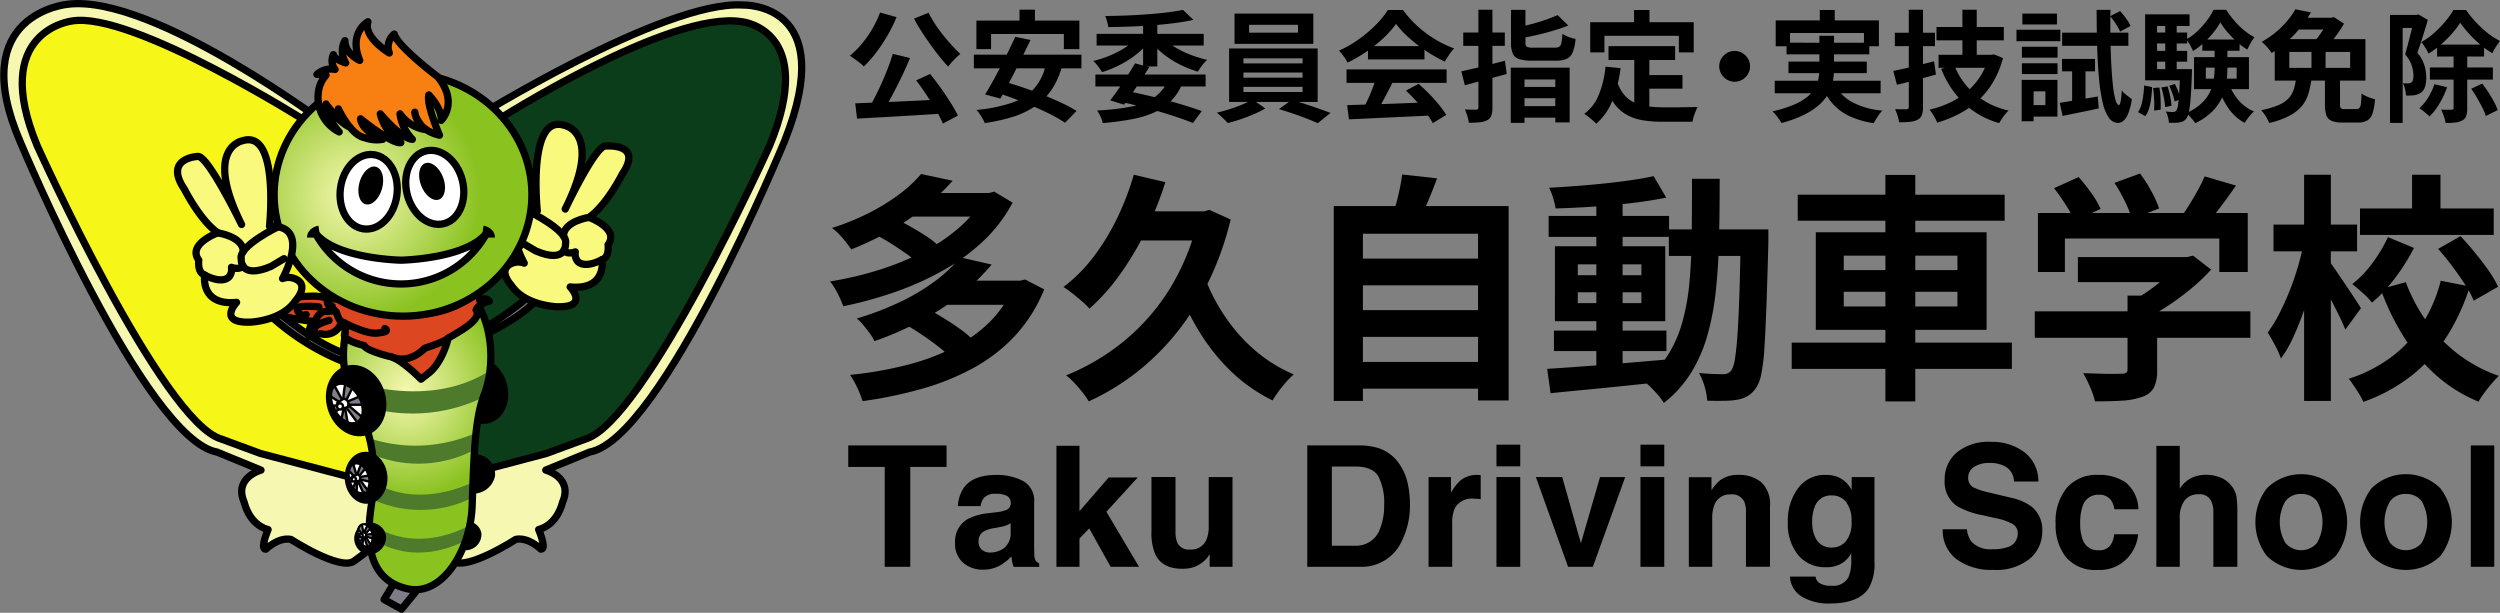 <svg xmlns="http://www.w3.org/2000/svg" xmlns:xlink="http://www.w3.org/1999/xlink" width="358.536" height="87.88" viewBox="0 0 358.536 87.88">
  <rect x="0" y="0" width="358.536" height="87.88" fill="#808080" stroke="none"/>
  <defs>
    <radialGradient id="radial-gradient" cx="0.461" cy="0.43" r="0.307" gradientTransform="translate(-0.563) scale(2.126 1)" gradientUnits="objectBoundingBox">
      <stop offset="0" stop-color="#f6f8af"/>
      <stop offset="0.349" stop-color="#d2e680"/>
      <stop offset="1" stop-color="#8ac220"/>
    </radialGradient>
    <radialGradient id="radial-gradient-2" cx="0.503" cy="0.503" r="0.517" gradientTransform="translate(-0.163) scale(0.943 1)" xlink:href="#radial-gradient"/>
  </defs>
  <g id="Group_5" data-name="Group 5" transform="translate(-68.445 -268.129)">
    <g id="レイヤー_1" data-name="レイヤー 1" transform="translate(187.483 269.46)">
      <g id="Group_4" data-name="Group 4" transform="translate(0)">
        <g id="Group_1" data-name="Group 1" transform="translate(2.615 62.042)">
          <path id="Path_1" data-name="Path 1" d="M21.669,181.05v3.082H16.463v14.324H12.8V184.132H7.57V181.05Z" transform="translate(-7.57 -180.542)"/>
          <path id="Path_2" data-name="Path 2" d="M53.271,194.99q1.337-1.7,4.581-1.7a8.134,8.134,0,0,1,3.755.84,3.217,3.217,0,0,1,1.641,3.165v5.9c0,.408.007.905.024,1.489a1.879,1.879,0,0,0,.2.9,1.209,1.209,0,0,0,.5.39v.5H60.309a3.81,3.81,0,0,1-.214-.732,7.244,7.244,0,0,1-.093-.781,6.879,6.879,0,0,1-1.607,1.289,4.829,4.829,0,0,1-2.456.625,4.221,4.221,0,0,1-2.888-1,3.554,3.554,0,0,1-1.14-2.83,3.675,3.675,0,0,1,1.831-3.438,8.132,8.132,0,0,1,2.95-.826l1.147-.142a5.3,5.3,0,0,0,1.334-.294,1.011,1.011,0,0,0,.719-.957,1.132,1.132,0,0,0-.549-1.092,3.444,3.444,0,0,0-1.613-.3,2.1,2.1,0,0,0-1.689.591,2.466,2.466,0,0,0-.473,1.182H52.318A4.962,4.962,0,0,1,53.261,195Zm2.5,9.045a1.763,1.763,0,0,0,1.157.39,3.419,3.419,0,0,0,2-.639,2.714,2.714,0,0,0,.95-2.325V200.21a3.743,3.743,0,0,1-.643.325,5.579,5.579,0,0,1-.891.231l-.757.142a4.889,4.889,0,0,0-1.524.46,1.549,1.549,0,0,0-.781,1.43,1.484,1.484,0,0,0,.484,1.24Z" transform="translate(-36.591 -188.553)"/>
          <path id="Path_3" data-name="Path 3" d="M105.823,198.56H101.76l-3.082-5.5-1.392,1.451v4.049H93.98V181.21h3.306v9.376l4.191-4.84h4.17l-4.5,4.923,4.678,7.887Z" transform="translate(-64.127 -180.647)"/>
          <path id="Path_4" data-name="Path 4" d="M141.78,205.226c-.031.038-.111.159-.235.356a2.4,2.4,0,0,1-.449.518,4.654,4.654,0,0,1-1.53.967,5.229,5.229,0,0,1-1.731.259q-2.855,0-3.849-2.056a7.863,7.863,0,0,1-.556-3.341v-7.76h3.448v7.76a4.089,4.089,0,0,0,.259,1.655,1.8,1.8,0,0,0,1.807.981,2.361,2.361,0,0,0,2.363-1.392,5.03,5.03,0,0,0,.332-2v-7h3.413v12.873H141.78v-1.817Z" transform="translate(-89.947 -189.129)"/>
          <path id="Path_5" data-name="Path 5" d="M205.607,198.456h-7.5V181.05h7.5a9.236,9.236,0,0,1,2.691.377,5.746,5.746,0,0,1,2.964,2.208,7.8,7.8,0,0,1,1.24,2.809,13.444,13.444,0,0,1,.332,2.881,11.563,11.563,0,0,1-1.392,5.88,6.284,6.284,0,0,1-5.832,3.248Zm2.7-12.966q-.84-1.415-3.317-1.416h-3.355v11.36h3.355a3.621,3.621,0,0,0,3.59-2.539,8.959,8.959,0,0,0,.556-3.317,8.279,8.279,0,0,0-.826-4.087Z" transform="translate(-132.281 -180.542)"/>
          <path id="Path_6" data-name="Path 6" d="M254.969,196.7a2.8,2.8,0,0,0-2.729,1.323,5.161,5.161,0,0,0-.39,2.291v6.153H248.46V193.6h3.213v2.242a7.062,7.062,0,0,1,1.358-1.759,3.688,3.688,0,0,1,2.456-.791,1.074,1.074,0,0,1,.159.007c.041,0,.138.01.29.017v3.448c-.214-.024-.4-.038-.567-.048s-.3-.01-.4-.01Z" transform="translate(-165.236 -188.553)"/>
          <path id="Path_7" data-name="Path 7" d="M280.053,180.74v3.106H276.64V180.74Zm0,4.643v12.873H276.64V185.383Z" transform="translate(-183.68 -180.339)"/>
          <path id="Path_8" data-name="Path 8" d="M293,194.18h3.78l2.681,9.494,2.74-9.494h3.614l-4.64,12.873h-3.555L293,194.18Z" transform="translate(-194.388 -189.136)"/>
          <path id="Path_9" data-name="Path 9" d="M339.833,180.74v3.106H336.42V180.74Zm0,4.643v12.873H336.42V185.383Z" transform="translate(-222.807 -180.339)"/>
          <path id="Path_10" data-name="Path 10" d="M362.536,196.075a2.344,2.344,0,0,0-2.349,1.451,4.969,4.969,0,0,0-.332,1.959v6.968H356.5V193.605h3.248v1.876a5.818,5.818,0,0,1,1.226-1.43,4.276,4.276,0,0,1,2.633-.781,4.98,4.98,0,0,1,3.265,1.043,4.249,4.249,0,0,1,1.268,3.465v8.668h-3.448v-7.829a3.54,3.54,0,0,0-.273-1.558,1.914,1.914,0,0,0-1.89-.992Z" transform="translate(-235.95 -188.54)"/>
          <path id="Path_11" data-name="Path 11" d="M402.029,208.723a2.842,2.842,0,0,0,1.831.46,2.455,2.455,0,0,0,2.432-1.216,6.182,6.182,0,0,0,.4-2.622v-.826a4.124,4.124,0,0,1-1.04,1.24,4.185,4.185,0,0,1-2.608.767,4.939,4.939,0,0,1-3.963-1.741,7.037,7.037,0,0,1-1.482-4.716,7.8,7.8,0,0,1,1.43-4.823,4.725,4.725,0,0,1,4.049-1.955,4.5,4.5,0,0,1,1.689.294,4.045,4.045,0,0,1,1.983,1.866v-1.855h3.272V205.8a6.832,6.832,0,0,1-.84,3.755q-1.441,2.171-5.528,2.173a7.536,7.536,0,0,1-4.028-.967,3.572,3.572,0,0,1-1.724-2.892h3.662a1.515,1.515,0,0,0,.459.85Zm-.567-6.647a2.465,2.465,0,0,0,2.456,1.631,2.606,2.606,0,0,0,2-.891,4.131,4.131,0,0,0,.815-2.84,4.359,4.359,0,0,0-.774-2.788,2.523,2.523,0,0,0-2.073-.957,2.445,2.445,0,0,0-2.446,1.665,5.932,5.932,0,0,0-.356,2.183,4.984,4.984,0,0,0,.377,2Z" transform="translate(-262.85 -188.553)"/>
          <path id="Path_12" data-name="Path 12" d="M469.025,194.978a6.383,6.383,0,0,0,2.09-.283,2.021,2.021,0,0,0,1.524-2.018,1.489,1.489,0,0,0-.757-1.334,8.192,8.192,0,0,0-2.373-.815l-1.841-.415a11.625,11.625,0,0,1-3.755-1.334,4.238,4.238,0,0,1-1.758-3.766,5.038,5.038,0,0,1,1.7-3.887,7.181,7.181,0,0,1,5-1.548,7.607,7.607,0,0,1,4.7,1.458,5.212,5.212,0,0,1,2.038,4.232h-3.5a2.5,2.5,0,0,0-1.368-2.232,4.609,4.609,0,0,0-2.114-.435,3.947,3.947,0,0,0-2.242.567,1.8,1.8,0,0,0-.84,1.582,1.5,1.5,0,0,0,.826,1.392,10.064,10.064,0,0,0,2.266.719l3,.719a7.719,7.719,0,0,1,2.975,1.264,4.254,4.254,0,0,1,1.558,3.555,5.078,5.078,0,0,1-1.824,3.963,7.627,7.627,0,0,1-5.155,1.575,8.438,8.438,0,0,1-5.348-1.555,5.16,5.16,0,0,1-1.949-4.27h3.472a3.593,3.593,0,0,0,.65,1.783,3.741,3.741,0,0,0,3.033,1.074Z" transform="translate(-304.916 -179.58)"/>
          <path id="Path_13" data-name="Path 13" d="M520.637,198.207H517.19a2.991,2.991,0,0,0-.484-1.3,2.031,2.031,0,0,0-1.759-.781,2.314,2.314,0,0,0-2.325,1.689,7.029,7.029,0,0,0-.332,2.384,6.312,6.312,0,0,0,.332,2.28,2.245,2.245,0,0,0,2.266,1.607,1.994,1.994,0,0,0,1.676-.639,3.184,3.184,0,0,0,.6-1.655H520.6a5.659,5.659,0,0,1-1.109,2.906,5.4,5.4,0,0,1-4.688,2.208,5.494,5.494,0,0,1-4.571-1.841,7.442,7.442,0,0,1-1.465-4.782,7.575,7.575,0,0,1,1.617-5.162,5.625,5.625,0,0,1,4.464-1.841,6.738,6.738,0,0,1,3.963,1.085,5.064,5.064,0,0,1,1.824,3.838Z" transform="translate(-335.612 -188.547)"/>
          <path id="Path_14" data-name="Path 14" d="M562.192,191.024v7.559h-3.438v-7.829a3.417,3.417,0,0,0-.356-1.676,1.783,1.783,0,0,0-1.748-.9,2.445,2.445,0,0,0-2.025.891,4.091,4.091,0,0,0-.691,2.546v6.968H550.58V181.24h3.355v6.153a4.12,4.12,0,0,1,1.7-1.565,4.814,4.814,0,0,1,2.025-.442,5.479,5.479,0,0,1,2.166.415,3.8,3.8,0,0,1,1.6,1.264,3.347,3.347,0,0,1,.649,1.482,18.17,18.17,0,0,1,.117,2.488Z" transform="translate(-362.978 -180.666)"/>
          <path id="Path_15" data-name="Path 15" d="M603.215,195.022a7.994,7.994,0,0,1,0,9.677,7.083,7.083,0,0,1-9.895,0,7.994,7.994,0,0,1,0-9.677,7.015,7.015,0,0,1,9.895,0Zm-4.958.8a2.694,2.694,0,0,0-2.273,1.043,5.982,5.982,0,0,0,0,5.97,2.978,2.978,0,0,0,4.54,0,6.027,6.027,0,0,0,0-5.97A2.668,2.668,0,0,0,598.258,195.827Z" transform="translate(-389.885 -188.35)"/>
          <path id="Path_16" data-name="Path 16" d="M646.675,195.022a7.994,7.994,0,0,1,0,9.677,7.083,7.083,0,0,1-9.895,0,7.994,7.994,0,0,1,0-9.677,7.015,7.015,0,0,1,9.895,0Zm-4.958.8a2.694,2.694,0,0,0-2.273,1.043,5.982,5.982,0,0,0,0,5.97,2.978,2.978,0,0,0,4.54,0,6.027,6.027,0,0,0,0-5.97A2.668,2.668,0,0,0,641.718,195.827Z" transform="translate(-418.33 -188.35)"/>
          <path id="Path_17" data-name="Path 17" d="M681.1,181.05h3.365v17.406H681.1Z" transform="translate(-448.405 -180.542)"/>
        </g>
        <g id="公安委員会指定_実技試験免除" data-name="公安委員会指定 実技試験免除" transform="translate(2.84)" style="isolation: isolate">
          <g id="Group_2" data-name="Group 2" style="isolation: isolate">
            <path id="Path_18" data-name="Path 18" d="M12.552,1.35l2.367.656A20.476,20.476,0,0,1,13.6,4.684,24.658,24.658,0,0,1,11.965,7.13,16,16,0,0,1,10.22,9.089a3.9,3.9,0,0,0-.577-.525c-.249-.19-.5-.38-.76-.57s-.48-.342-.663-.459A11.643,11.643,0,0,0,9.937,5.841a15.762,15.762,0,0,0,1.5-2.142A15.669,15.669,0,0,0,12.556,1.35ZM8.994,14.375c.8-.035,1.717-.073,2.729-.111s2.083-.086,3.213-.138,2.277-.107,3.448-.162,2.322-.114,3.462-.173l-.069,2.038q-2.213.14-4.474.276t-4.329.252c-1.375.076-2.619.145-3.721.214l-.259-2.194Zm5.39-7.1,2.47.6c-.276.667-.58,1.354-.905,2.056s-.667,1.392-1.012,2.073-.688,1.327-1.026,1.942-.67,1.171-.995,1.669l-1.935-.6c.311-.529.629-1.116.95-1.755s.636-1.3.94-1.987.587-1.372.846-2.056.48-1.334.663-1.942Zm5.13-5.891a16.466,16.466,0,0,0,.905,1.572,19.036,19.036,0,0,0,1.157,1.6q.632.788,1.268,1.486c.425.466.836.884,1.226,1.251a6.21,6.21,0,0,0-.6.529c-.218.214-.432.432-.639.656a5.021,5.021,0,0,0-.5.629q-.622-.658-1.278-1.475c-.439-.546-.871-1.123-1.3-1.727S18.9,4.68,18.5,4.059s-.757-1.233-1.078-1.831l2.09-.846Zm-1.779,9.691,2-.916c.508.622,1.012,1.289,1.52,2s.974,1.413,1.406,2.1a20.9,20.9,0,0,1,1.064,1.873l-2.159,1.14a15.538,15.538,0,0,0-.985-1.928c-.425-.719-.888-1.454-1.382-2.2s-.985-1.441-1.468-2.073Z" transform="translate(-8.22 -0.884)"/>
            <path id="Path_19" data-name="Path 19" d="M59.71,6.611H75.136V8.563H59.71Zm.363-4.889h14.77V5.816H72.614V3.639H62.18V5.816H60.073ZM70.005,8.01l2.332.294a10.992,10.992,0,0,1-1.527,3.4,9.094,9.094,0,0,1-2.349,2.322,12.04,12.04,0,0,1-3.168,1.5,26.39,26.39,0,0,1-4.025.891,3.536,3.536,0,0,0-.294-.615c-.138-.235-.287-.47-.439-.7a4.645,4.645,0,0,0-.442-.57,22.052,22.052,0,0,0,4.878-.967,7.969,7.969,0,0,0,3.31-2.021,7.178,7.178,0,0,0,1.727-3.524Zm-4.37-3.956,2.194.449c-.335.7-.688,1.43-1.064,2.187s-.75,1.506-1.133,2.256-.75,1.458-1.112,2.132-.7,1.282-1.009,1.821l-2.194-.587c.335-.529.688-1.133,1.064-1.807s.753-1.382,1.14-2.125.76-1.486,1.123-2.228.694-1.441,1-2.1Zm-3.023,7.894,1.5-1.451q1.259.347,2.684.829t2.833,1.047c.94.377,1.824.757,2.66,1.15a19.046,19.046,0,0,1,2.149,1.157l-1.658,1.693a19.567,19.567,0,0,0-2-1.168Q69.587,14.595,68.188,14t-2.833-1.133c-.957-.356-1.873-.663-2.747-.916ZM66.257.15h2.211V3.311H66.257Z" transform="translate(-41.921 -0.098)"/>
            <path id="Path_20" data-name="Path 20" d="M115.628,4.137l1.658.674a11.492,11.492,0,0,1-1.34,1.392,12.928,12.928,0,0,1-1.634,1.226,15.463,15.463,0,0,1-1.838,1,16.063,16.063,0,0,1-1.962.753,8.289,8.289,0,0,0-.57-.846,4.664,4.664,0,0,0-.691-.76A14.212,14.212,0,0,0,111.14,7a15.517,15.517,0,0,0,1.769-.8,11.807,11.807,0,0,0,1.537-.967,7.179,7.179,0,0,0,1.175-1.088Zm-6.063,5.39H125.37v1.71H109.564V9.526Zm.173-5.839h15.357V5.363H109.737V3.688Zm10.3,6.547,2.038.5a8.114,8.114,0,0,1-1.631,2.539,7.877,7.877,0,0,1-2.384,1.658,14.272,14.272,0,0,1-3.241.995,41.659,41.659,0,0,1-4.2.56,4.768,4.768,0,0,0-.339-.967,5.517,5.517,0,0,0-.477-.846,32.79,32.79,0,0,0,4.878-.553,8.882,8.882,0,0,0,3.351-1.34,5.709,5.709,0,0,0,2-2.55ZM122.123.25l1.5,1.434q-1.259.275-2.747.466t-3.1.311c-1.078.079-2.156.142-3.241.18s-2.125.066-3.127.079a5.059,5.059,0,0,0-.166-.812,6.068,6.068,0,0,0-.266-.777c.992-.01,2-.038,3.03-.076s2.045-.1,3.04-.173,1.928-.162,2.8-.269,1.627-.225,2.273-.363Zm-6.875,7.67,2.038.536q-.555.9-1.192,1.883t-1.261,1.89q-.622.907-1.157,1.617l-1.987-.622c.356-.459.75-.995,1.175-1.607s.85-1.237,1.268-1.883.791-1.251,1.112-1.814Zm-2.332,5.459,1.071-1.52q1.985.4,3.99.888t3.783,1.019q1.778.529,3.058.995l-1.261,1.71c-.829-.335-1.81-.684-2.944-1.054s-2.36-.729-3.669-1.078-2.653-.67-4.025-.96Zm3.489-11.626h2.038V8.369h-2.038Zm2.764,2.384a8.108,8.108,0,0,0,1.676,1.375,13.118,13.118,0,0,0,2.246,1.13,17.794,17.794,0,0,0,2.5.777,6.885,6.885,0,0,0-.484.5,6.231,6.231,0,0,0-.477.615c-.145.214-.266.4-.37.577a16.216,16.216,0,0,1-1.942-.719,14.266,14.266,0,0,1-1.841-.985,13.051,13.051,0,0,1-1.634-1.22,11.442,11.442,0,0,1-1.34-1.382l1.658-.674Z" transform="translate(-74.346 -0.164)"/>
            <path id="Path_21" data-name="Path 21" d="M165.673,14.1l1.831,1.3a13.711,13.711,0,0,1-1.613.812c-.615.266-1.251.511-1.9.732s-1.268.4-1.859.546c-.2-.218-.446-.473-.75-.76s-.577-.529-.822-.726c.612-.138,1.237-.311,1.883-.518s1.254-.432,1.831-.674A8.98,8.98,0,0,0,165.673,14.1Zm-3.351-7.307h12.7v7.67h-12.7ZM163.1,1.8h11.3V6.136H163.1Zm1.278,6.409v.726h8.482V8.209Zm0,2.038v.743h8.482v-.743Zm0,2.056v.743h8.482V12.3Zm.812-8.9V4.529H172.2V3.407ZM169.456,15.5l1.831-1.3c.612.149,1.254.335,1.935.56s1.34.449,1.976.674,1.2.428,1.669.612l-1.831,1.468q-.674-.311-1.634-.681t-1.987-.719c-.684-.231-1.34-.439-1.959-.622Z" transform="translate(-107.929 -1.178)"/>
            <path id="Path_22" data-name="Path 22" d="M219.448,2.293a13.458,13.458,0,0,1-1.779,2.014,19.947,19.947,0,0,1-2.418,1.942,20.535,20.535,0,0,1-2.764,1.607,3.187,3.187,0,0,0-.318-.577c-.145-.214-.294-.421-.449-.622a5.145,5.145,0,0,0-.46-.525A15.888,15.888,0,0,0,214.11,4.5a18.661,18.661,0,0,0,2.446-2.073A12.791,12.791,0,0,0,218.273.31h2.177a15.093,15.093,0,0,0,1.537,1.8,16.212,16.212,0,0,0,1.8,1.548A16.376,16.376,0,0,0,225.743,4.9a15.572,15.572,0,0,0,2.045.922,5.952,5.952,0,0,0-.726.9q-.347.518-.622.985a20.587,20.587,0,0,1-2.626-1.486,21.727,21.727,0,0,1-2.477-1.9,13.616,13.616,0,0,1-1.89-2.021Zm-7.1,6.53H226.7v1.935H212.348Zm.086,5.13q1.539-.052,3.569-.111t4.267-.149q2.239-.088,4.412-.173l-.069,1.9q-2.109.119-4.277.214t-4.118.19q-1.954.093-3.524.162l-.259-2.038Zm4.129-3.869,2.367.639q-.4.814-.84,1.651t-.864,1.6c-.283.5-.549.957-.8,1.347l-1.814-.6q.347-.637.726-1.441t.7-1.641c.214-.56.387-1.074.525-1.544Zm-1.14-4.595h8.1v1.9h-8.1v-1.9Zm5.441,6.374,1.814-.967q.777.674,1.537,1.451t1.4,1.562a13.329,13.329,0,0,1,1.036,1.444l-1.935,1.175a10.469,10.469,0,0,0-.978-1.475q-.632-.819-1.382-1.669a19.559,19.559,0,0,0-1.5-1.52Z" transform="translate(-141.113 -0.203)"/>
            <path id="Path_23" data-name="Path 23" d="M262.06,9.027c.542-.114,1.154-.252,1.841-.415s1.406-.335,2.159-.525,1.506-.383,2.253-.577l.259,1.9q-1.555.43-3.134.846t-2.878.76l-.5-1.987Zm.276-5.562h5.96V5.382h-5.96ZM264.5.2h2.021V14.192a3.475,3.475,0,0,1-.155,1.175,1.3,1.3,0,0,1-.6.674,3.022,3.022,0,0,1-1.071.294,15.078,15.078,0,0,1-1.555.069,6.543,6.543,0,0,0-.214-.95,6.965,6.965,0,0,0-.352-.95c.335.01.656.021.967.024s.525.01.639.01a.451.451,0,0,0,.252-.086.312.312,0,0,0,.076-.242V.2Zm4.647,8.309h8.447v7.843h-2.056V10.2h-4.422v6.219h-1.969Zm.035-8.292h2.073v4.7c0,.321.073.525.214.6a2.381,2.381,0,0,0,.96.121h3.023a1.219,1.219,0,0,0,.65-.138.863.863,0,0,0,.311-.57,9.192,9.192,0,0,0,.145-1.278,4.428,4.428,0,0,0,.9.442,6.769,6.769,0,0,0,.985.3,6.521,6.521,0,0,1-.415,1.907,1.728,1.728,0,0,1-.864.943,3.883,3.883,0,0,1-1.572.259h-3.351a6.139,6.139,0,0,1-1.873-.225,1.478,1.478,0,0,1-.926-.795,3.826,3.826,0,0,1-.259-1.555Zm6.685.743,1.537,1.5q-.948.378-2.09.719t-2.322.615c-.788.187-1.551.345-2.287.484a4.243,4.243,0,0,0-.259-.777c-.128-.3-.242-.553-.346-.76q1.037-.223,2.1-.508t2.021-.622q.959-.337,1.651-.65ZM270.11,14.019h6.115v1.658H270.11Zm.069-2.747h6.046v1.607h-6.046Z" transform="translate(-174.362 -0.131)"/>
            <path id="Path_24" data-name="Path 24" d="M316.15,8.419l2.159.225a18.711,18.711,0,0,1-1.175,4.664,8.536,8.536,0,0,1-2.315,3.3,5.939,5.939,0,0,0-.484-.466c-.207-.183-.421-.363-.65-.536s-.418-.311-.577-.415a6.336,6.336,0,0,0,2.107-2.792,14.372,14.372,0,0,0,.933-3.983Zm-2.194-6.374H328.8V6.381H326.67V4H315.995V6.381h-2.038V2.045Zm3.869,8.551a5.5,5.5,0,0,0,1.043,1.907,4.245,4.245,0,0,0,1.5,1.106,6.946,6.946,0,0,0,1.872.508,15.905,15.905,0,0,0,2.159.138h1.8c.387,0,.781,0,1.185-.01s.777-.01,1.123-.017.632-.014.864-.028a4.541,4.541,0,0,0-.3.632c-.1.249-.187.5-.269.77a5.692,5.692,0,0,0-.173.726H324.3a17.076,17.076,0,0,1-2.764-.207,7.192,7.192,0,0,1-2.273-.753,5.7,5.7,0,0,1-1.8-1.562,9.056,9.056,0,0,1-1.34-2.66l1.693-.553Zm-1.244-5.113h9.553V7.469h-9.553V5.482ZM320.244.3h2.211V3.444h-2.211Zm.035,6.34h2.159v8.343l-2.159-.259Zm1.088,2.988h5.821V11.58h-5.821V9.628Z" transform="translate(-207.775 -0.196)"/>
            <path id="Path_25" data-name="Path 25" d="M371.315,17.3a2.061,2.061,0,0,1,1.112.3,2.362,2.362,0,0,1,.795.795,2.092,2.092,0,0,1,.3,1.112,2.054,2.054,0,0,1-.3,1.106,2.393,2.393,0,0,1-.795.8,2.175,2.175,0,0,1-2.218,0,2.362,2.362,0,0,1-.8-.8,2.175,2.175,0,0,1,0-2.218,2.333,2.333,0,0,1,.8-.795A2.111,2.111,0,0,1,371.315,17.3Z" transform="translate(-244.421 -11.323)"/>
            <path id="Path_26" data-name="Path 26" d="M397.947,4h2.09V8.8a8.807,8.807,0,0,1-.183,1.8,5.8,5.8,0,0,1-.656,1.734,6.312,6.312,0,0,1-1.33,1.6,9.707,9.707,0,0,1-2.166,1.41,18.186,18.186,0,0,1-3.2,1.168,4.033,4.033,0,0,0-.339-.546c-.145-.2-.3-.4-.466-.612a3.989,3.989,0,0,0-.491-.518,18.174,18.174,0,0,0,3.013-.933,8.058,8.058,0,0,0,1.952-1.123,4.666,4.666,0,0,0,1.112-1.268,4.557,4.557,0,0,0,.518-1.347,6.922,6.922,0,0,0,.138-1.392V4Zm-6.409,6.443h15.184v1.8H391.538v-1.8Zm.138-8.654h14.8V5.5h-2.142V3.6H393.732V5.5h-2.056Zm1.555,3.2H405.1V6.657H393.231Zm.276,2.712h11.228V9.352H393.507ZM398,.3h2.142V3.047H398Zm2.107,10.5a5.785,5.785,0,0,0,2.47,2.678,11.092,11.092,0,0,0,4.388,1.244,6.315,6.315,0,0,0-.663.864,8.763,8.763,0,0,0-.56.95,12.915,12.915,0,0,1-3.4-.974,7.55,7.55,0,0,1-2.425-1.745,9.11,9.11,0,0,1-1.651-2.615l1.848-.4Z" transform="translate(-258.892 -0.196)"/>
            <path id="Path_27" data-name="Path 27" d="M441.36,8.975c.508-.1,1.081-.228,1.727-.373s1.323-.3,2.031-.484,1.41-.352,2.1-.525l.259,1.9c-.943.266-1.911.525-2.9.784s-1.879.487-2.688.684Zm.225-5.476h5.752V5.417h-5.752Zm2-3.3h2.038V14.14a3.31,3.31,0,0,1-.166,1.168,1.285,1.285,0,0,1-.612.667,3.022,3.022,0,0,1-1.071.294,15.3,15.3,0,0,1-1.572.069,5.759,5.759,0,0,0-.225-.943,6.889,6.889,0,0,0-.363-.94c.345.01.677.017.995.017h.65c.218,0,.328-.114.328-.345V.2Zm11.436,6.461h.4l.345-.069,1.33.536a13.778,13.778,0,0,1-1.406,3.42,11.593,11.593,0,0,1-2.107,2.626,12.9,12.9,0,0,1-2.712,1.917,17.093,17.093,0,0,1-3.206,1.3,5.848,5.848,0,0,0-.294-.612c-.128-.235-.263-.466-.4-.691a5.165,5.165,0,0,0-.408-.56,14.249,14.249,0,0,0,2.93-1.019,11.22,11.22,0,0,0,2.477-1.607,9.762,9.762,0,0,0,1.89-2.183,9.456,9.456,0,0,0,1.168-2.722V6.664Zm-7.462-3.99h9.656V4.588h-9.656V2.67Zm.294,3.99h7.393V8.526h-7.393ZM450.1,8.146a10.494,10.494,0,0,0,2.9,4.1,11.332,11.332,0,0,0,4.889,2.408c-.149.149-.311.328-.484.536a6.265,6.265,0,0,0-.477.65q-.218.337-.373.612a12.062,12.062,0,0,1-5.124-2.885,14.266,14.266,0,0,1-3.2-4.889l1.866-.536ZM451.275.2h2.056V7.68h-2.056Z" transform="translate(-291.716 -0.131)"/>
            <path id="Path_28" data-name="Path 28" d="M492.51,3.1H498.8V4.741H492.51Zm.743,7.186h1.71v5.942h-1.71Zm.035-4.75H498.4V7.108h-5.113Zm0,2.367H498.4V9.457h-5.113Zm.069-7.117h4.958V2.34h-4.958Zm.829,9.5h4.2v5.269h-4.2V13.914h2.47V11.927h-2.47Zm4.526,3.3q1.052-.171,2.5-.415t2.954-.5l.138,1.71q-1.347.3-2.7.57t-2.481.518Zm.328-6.305h4.733V9.06H499.04Zm.017-3.766h9.5V5.4h-9.5Zm1.434,4.457h1.917v5.8l-1.917.363ZM504,.25h1.987q-.036,2.265,0,4.291c.024,1.354.066,2.6.131,3.731s.145,2.118.242,2.954a11.809,11.809,0,0,0,.352,1.942q.207.689.466.726c.114,0,.207-.183.276-.553a12.489,12.489,0,0,0,.155-1.555,2.225,2.225,0,0,0,.439.484c.19.162.38.311.57.449s.335.242.439.311a8.767,8.767,0,0,1-.56,2.177,2.429,2.429,0,0,1-.708,1,1.241,1.241,0,0,1-.7.259,1.645,1.645,0,0,1-1.33-.75,6.035,6.035,0,0,1-.871-2.114,24.4,24.4,0,0,1-.529-3.351c-.128-1.313-.214-2.809-.269-4.491S504.008,2.243,504,.25Zm1.952.9,1.417-.726a11.064,11.064,0,0,1,.864,1.064,6.039,6.039,0,0,1,.639,1.064l-1.5.812a6.6,6.6,0,0,0-.6-1.088,11.68,11.68,0,0,0-.822-1.123Z" transform="translate(-325.195 -0.164)"/>
            <path id="Path_29" data-name="Path 29" d="M543.834,11.085l1.14.225c-.024.529-.066,1.054-.131,1.572a8.7,8.7,0,0,1-.294,1.441,3.859,3.859,0,0,1-.546,1.15l-1.054-.57a3.559,3.559,0,0,0,.484-1.047,9.443,9.443,0,0,0,.269-1.313C543.765,12.066,543.81,11.579,543.834,11.085ZM543.973.876h6.374V2.552h-4.664v7.29h-1.71Zm0,7.86H549.9v1.607h-5.925Zm.985-5.251H550V5.056h-5.044Zm0,2.626H550V7.665h-5.044Zm.155,5.338.9-.086a11.827,11.827,0,0,1,.173,1.651c.024.594.028,1.1.017,1.527l-.95.138a12.689,12.689,0,0,0,.01-1.555c-.028-.6-.079-1.157-.145-1.676Zm1.192-.086.881-.155a11.456,11.456,0,0,1,.38,1.441,10.668,10.668,0,0,1,.19,1.34l-.916.19a11.109,11.109,0,0,0-.183-1.358,12.175,12.175,0,0,0-.356-1.458Zm.553-9.518H548.5V9.617h-1.641ZM549,8.736h1.693c0,.345-.007.577-.017.691q-.067,2.088-.173,3.386a18.321,18.321,0,0,1-.242,1.993,2.39,2.39,0,0,1-.345.96,1.315,1.315,0,0,1-.449.421,1.813,1.813,0,0,1-.57.183,3.709,3.709,0,0,1-.663.059c-.269,0-.556,0-.853-.007a3.913,3.913,0,0,0-.138-.829,3.091,3.091,0,0,0-.311-.777q.347.036.622.052c.183.01.335.017.449.017a.531.531,0,0,0,.242-.052.706.706,0,0,0,.207-.173,1.774,1.774,0,0,0,.231-.743c.062-.38.121-.96.173-1.745s.1-1.831.149-3.144V8.736Zm-1.572,2.384.812-.259a10.5,10.5,0,0,1,.491,1.123,6.493,6.493,0,0,1,.318,1.071l-.846.311a8.5,8.5,0,0,0-.3-1.088,9.352,9.352,0,0,0-.477-1.157Zm7.324-9.086a10.384,10.384,0,0,1-.985,1.451,13,13,0,0,1-1.354,1.451,10.853,10.853,0,0,1-1.582,1.209,6.384,6.384,0,0,0-.415-.874,5.5,5.5,0,0,0-.535-.8,8.157,8.157,0,0,0,1.582-1.175,11.861,11.861,0,0,0,1.354-1.513A9.447,9.447,0,0,0,553.784.23H555.6a14.644,14.644,0,0,0,1.157,1.548,11.224,11.224,0,0,0,1.4,1.382,8.075,8.075,0,0,0,1.5.995,6.2,6.2,0,0,0-.56.853c-.19.339-.349.65-.477.922a10.05,10.05,0,0,1-1.468-1.1,14.828,14.828,0,0,1-1.347-1.372,10.9,10.9,0,0,1-1.054-1.434Zm-.812,3.161h1.831V8.58a15.839,15.839,0,0,1-.145,2.114A7.536,7.536,0,0,1,555,12.82a6.923,6.923,0,0,1-1.392,1.98,9.011,9.011,0,0,1-2.453,1.693A4.736,4.736,0,0,0,550.8,16c-.145-.18-.3-.356-.459-.536a3.24,3.24,0,0,0-.449-.421,8.071,8.071,0,0,0,2.17-1.41,5.537,5.537,0,0,0,1.209-1.624,6.155,6.155,0,0,0,.536-1.738,11.883,11.883,0,0,0,.131-1.727V5.195Zm-2.954,1.814h7.877V11.6h-7.877V7.008Zm1.192-2.522h5.338V6.093h-5.338V4.486Zm.5,4.025V10.1H557.1V8.511Zm3.265,2.194a7.626,7.626,0,0,0,1.392,2.446,5.839,5.839,0,0,0,2.253,1.651,5.148,5.148,0,0,0-.477.477c-.169.19-.325.387-.477.594s-.276.4-.38.57a6.591,6.591,0,0,1-2.391-2.177,12.13,12.13,0,0,1-1.5-3.161l1.572-.4Z" transform="translate(-358.208 -0.151)"/>
            <path id="Path_30" data-name="Path 30" d="M599.059,10.019h2.228a13.469,13.469,0,0,1-.449,2.107,5,5,0,0,1-.94,1.752,5.871,5.871,0,0,1-1.769,1.392,12.263,12.263,0,0,1-2.9,1.036,6.22,6.22,0,0,0-.294-.615,6.681,6.681,0,0,0-.422-.674,6.363,6.363,0,0,0-.442-.546,12.042,12.042,0,0,0,2.494-.732,4.307,4.307,0,0,0,1.444-.978,3.386,3.386,0,0,0,.726-1.244,8.284,8.284,0,0,0,.328-1.5ZM598.973,0l2.246.449a19.359,19.359,0,0,1-1.451,2.1,16.665,16.665,0,0,1-1.848,1.969,16.057,16.057,0,0,1-2.349,1.755,4.921,4.921,0,0,0-.4-.56c-.162-.2-.335-.4-.518-.587a5.086,5.086,0,0,0-.5-.459,13.357,13.357,0,0,0,2.1-1.441,13.335,13.335,0,0,0,1.607-1.613A10.941,10.941,0,0,0,598.976.007Zm-2.954,4.284h13.008v5.942H596.019Zm2.09,1.831V8.4h8.724V6.115Zm1.054-4.906h5.148V2.9h-6.167l1.019-1.693Zm2.125,3.818h2.021v4.18h-2.021V5.027Zm2.4-3.818h.466l.345-.086,1.451.933a12.482,12.482,0,0,1-.8,1.278q-.477.674-.985,1.313t-.995,1.14c-.207-.162-.466-.342-.777-.546s-.587-.366-.829-.491a10.575,10.575,0,0,0,.846-1.009c.276-.373.529-.753.76-1.14a8.576,8.576,0,0,0,.518-.978V1.209Zm-.466,8.516h2.159v3.939a.779.779,0,0,0,.121.529.916.916,0,0,0,.57.114h1.693a.526.526,0,0,0,.4-.155,1.248,1.248,0,0,0,.214-.639,12.607,12.607,0,0,0,.086-1.434,3.028,3.028,0,0,0,.57.335,7.451,7.451,0,0,0,.708.294,6.735,6.735,0,0,0,.656.2,8.269,8.269,0,0,1-.363,2.038,1.788,1.788,0,0,1-.75,1.009,2.673,2.673,0,0,1-1.341.287h-2.194A4.007,4.007,0,0,1,604.179,16a1.365,1.365,0,0,1-.753-.795,4.411,4.411,0,0,1-.207-1.5V9.729Z" transform="translate(-391.667)"/>
            <path id="Path_31" data-name="Path 31" d="M647.56,1.008h4.077V2.874h-2.263V16.5H647.56Zm3.455,0h.328l.294-.069,1.347.777c-.138.484-.294,1.009-.466,1.572s-.349,1.116-.525,1.658-.349,1.036-.511,1.486A5.314,5.314,0,0,1,652.518,8.3a6.169,6.169,0,0,1,.242,1.641,4.5,4.5,0,0,1-.18,1.382,1.62,1.62,0,0,1-.6.846,1.959,1.959,0,0,1-.46.225,3.54,3.54,0,0,1-.525.138,8.907,8.907,0,0,1-1.14.035,5.293,5.293,0,0,0-.131-.881,3.128,3.128,0,0,0-.321-.881c.162.01.3.017.425.017h.335a.814.814,0,0,0,.484-.155.623.623,0,0,0,.214-.37,2.61,2.61,0,0,0,.059-.615A4.865,4.865,0,0,0,650.69,8.3a4.765,4.765,0,0,0-.96-1.641c.114-.39.232-.822.356-1.285s.242-.936.363-1.41.231-.912.328-1.323.176-.75.231-1.026v-.6Zm2.919,9.933,1.814.432A12.3,12.3,0,0,1,654.66,13.7a9.615,9.615,0,0,1-1.416,1.866c-.1-.1-.245-.231-.425-.38s-.359-.3-.542-.449a3.3,3.3,0,0,0-.5-.345,6.892,6.892,0,0,0,1.268-1.555A9.4,9.4,0,0,0,653.934,10.941Zm3.679-8.81A11.528,11.528,0,0,1,656.432,3.7a16.315,16.315,0,0,1-1.572,1.555,12.6,12.6,0,0,1-1.786,1.3,5.662,5.662,0,0,0-.46-.864,7.264,7.264,0,0,0-.56-.795,9.914,9.914,0,0,0,1.824-1.3,15.87,15.87,0,0,0,1.6-1.641A11.334,11.334,0,0,0,656.65.3h1.814a15.281,15.281,0,0,0,1.416,1.745A15.879,15.879,0,0,0,661.566,3.6a9.658,9.658,0,0,0,1.769,1.14,9.675,9.675,0,0,0-.587.836,9.316,9.316,0,0,0-.518.922,13.113,13.113,0,0,1-1.721-1.237A16.8,16.8,0,0,1,658.9,3.706a16.911,16.911,0,0,1-1.278-1.579ZM653.278,8.54h9.034v1.745h-9.034Zm1.036-3.282h6.737v1.71h-6.737Zm2.367.9h1.952v8.205a3.668,3.668,0,0,1-.138,1.116,1.144,1.144,0,0,1-.587.663,2.778,2.778,0,0,1-1,.294,12.079,12.079,0,0,1-1.365.069,6.388,6.388,0,0,0-.259-.96,6.7,6.7,0,0,0-.4-.957c.335.01.646.017.933.017h.587a.387.387,0,0,0,.214-.069.236.236,0,0,0,.062-.19V6.156ZM659.2,11.6l1.589-.743q.451.586.891,1.261t.795,1.34a7.727,7.727,0,0,1,.529,1.2l-1.71.846a6.159,6.159,0,0,0-.484-1.192q-.347-.674-.76-1.392t-.846-1.323Z" transform="translate(-426.677 -0.196)"/>
          </g>
        </g>
        <g id="多久自動車学校" transform="translate(0 23.552)" style="isolation: isolate">
          <g id="Group_3" data-name="Group 3" style="isolation: isolate">
            <path id="Path_32" data-name="Path 32" d="M22.077,71.1h.76l.691-.207,2.66,1.589a21.36,21.36,0,0,1-4.249,5.545,29.2,29.2,0,0,1-5.821,4.232,43.132,43.132,0,0,1-6.858,3.058A57.477,57.477,0,0,1,1.9,87.337a15.225,15.225,0,0,0-.812-1.848A9.119,9.119,0,0,0,0,83.779a49.124,49.124,0,0,0,6.875-1.607A40.067,40.067,0,0,0,13.232,79.6a25.951,25.951,0,0,0,5.251-3.507,15.865,15.865,0,0,0,3.593-4.4V71.1ZM13.059,68.37l4.526.967a34.3,34.3,0,0,1-6.2,5.459A42.469,42.469,0,0,1,3.04,79.184c-.207-.321-.466-.681-.777-1.071s-.646-.77-1-1.14a6.826,6.826,0,0,0-.985-.864A34.454,34.454,0,0,0,5.77,73.863a29.325,29.325,0,0,0,4.284-2.678A18.526,18.526,0,0,0,13.059,68.37ZM26.43,83.675h.829l.726-.173,2.729,1.416a21.706,21.706,0,0,1-4.163,6.633,23.642,23.642,0,0,1-5.977,4.63,35.543,35.543,0,0,1-7.428,3.006,63.129,63.129,0,0,1-8.482,1.762,13.837,13.837,0,0,0-.76-1.935,11.829,11.829,0,0,0-1.036-1.831,55.135,55.135,0,0,0,7.843-1.347,33.917,33.917,0,0,0,6.841-2.47,20.172,20.172,0,0,0,5.372-3.8,15.945,15.945,0,0,0,3.507-5.3Zm-7.773-3.351,4.526,1.036a32.939,32.939,0,0,1-6.962,6.167,45,45,0,0,1-9.864,4.82A5.233,5.233,0,0,0,5.7,91.224q-.451-.606-.933-1.192a5.924,5.924,0,0,0-.933-.933,43.374,43.374,0,0,0,6.478-2.5,29.188,29.188,0,0,0,4.94-3.006,19.333,19.333,0,0,0,3.4-3.265ZM6.5,77.076l2.764-2.315c.715.321,1.461.7,2.246,1.14s1.527.888,2.228,1.347a12.409,12.409,0,0,1,1.71,1.313l-2.9,2.557a12.532,12.532,0,0,0-1.658-1.347q-1.036-.726-2.177-1.451A21.792,21.792,0,0,0,6.5,77.076Zm4.63-5.977H23.009v3.386H11.125V71.1Zm.069,19.071L14.2,87.821c.715.39,1.461.829,2.246,1.313s1.531.985,2.246,1.5a14.47,14.47,0,0,1,1.727,1.434l-3.213,2.557A12.13,12.13,0,0,0,15.6,93.176c-.681-.529-1.406-1.061-2.177-1.589s-1.513-1-2.228-1.416Zm5.044-6.5h11.3V87.13h-11.3V83.675Z" transform="translate(0 -68.301)"/>
            <path id="Path_33" data-name="Path 33" d="M106.988,68.67l4.526,1.071a51,51,0,0,1-2.833,7.065,43.622,43.622,0,0,1-3.7,6.2,28.885,28.885,0,0,1-4.353,4.871,9.744,9.744,0,0,0-1.054-1.036q-.674-.586-1.4-1.157A15.053,15.053,0,0,0,96.9,84.77a22.079,22.079,0,0,0,4.267-4.267,32.384,32.384,0,0,0,3.386-5.51A39.915,39.915,0,0,0,106.988,68.67Zm9.259,5.251h.829l.76-.207,3.04,1.382a43.5,43.5,0,0,1-4.63,11.677,35.947,35.947,0,0,1-7.031,8.706,34.177,34.177,0,0,1-8.689,5.7,10.287,10.287,0,0,0-.881-1.278q-.57-.726-1.209-1.4a8.808,8.808,0,0,0-1.157-1.054,32.1,32.1,0,0,0,8.4-4.992,30.4,30.4,0,0,0,6.53-7.532,33.148,33.148,0,0,0,4.042-10.071Zm-9.363,0H117.8V78.1H104.846Zm10.192,9.224a26.873,26.873,0,0,0,2.954,5.8,24.445,24.445,0,0,0,4.353,4.923,20.736,20.736,0,0,0,5.545,3.438,11.531,11.531,0,0,0-1.071,1.071c-.39.439-.76.891-1.106,1.365s-.632.905-.864,1.3a23.618,23.618,0,0,1-5.873-4.094,28.527,28.527,0,0,1-4.578-5.683,38.92,38.92,0,0,1-3.368-6.944Z" transform="translate(-63.422 -68.497)"/>
            <path id="Path_34" data-name="Path 34" d="M209.1,73.1h25.082v27.881h-4.388V77.069H213.28v23.977H209.1Zm2.8,7.532h18.794v3.835H211.9V80.627Zm0,7.393h18.794v3.835H211.9V88.021Zm0,7.428h18.794v3.835H211.9V95.449Zm7.013-26.879,5.01.553q-.622,1.695-1.313,3.317c-.459,1.081-.888,2.014-1.278,2.8l-3.8-.691c.183-.577.37-1.216.553-1.917s.352-1.406.5-2.107S218.843,69.168,218.912,68.57Z" transform="translate(-136.859 -68.432)"/>
            <path id="Path_35" data-name="Path 35" d="M297.7,96.909q2.177-.14,4.975-.345T308.6,96.1q3.125-.259,6.236-.535l.035,3.144q-2.938.311-5.925.622t-5.735.57q-2.747.259-5.027.5l-.484-3.489Zm.207-21.938h17.274v3.006H297.907Zm15.063-5.7,1.8,3.075q-2.177.451-4.889.777t-5.545.518q-2.835.192-5.424.259a11.092,11.092,0,0,0-.363-1.5,9.6,9.6,0,0,0-.57-1.468q1.933-.1,3.973-.259t4.025-.363q1.985-.207,3.766-.466T312.97,69.27Zm-14.3,22.146H314.8v2.937H298.667Zm.138-12.092h15.823V90.068H298.806Zm3.282,2.591v1.555h9.121V81.915Zm0,4.008v1.555h9.121V85.922Zm2.66-13.37h3.766V97.323h-3.766Zm13.716-2.9h3.973q0,4.42-.086,8.4t-.449,7.48a38.409,38.409,0,0,1-1.209,6.5,21.236,21.236,0,0,1-2.367,5.441,16.5,16.5,0,0,1-3.9,4.319,8.187,8.187,0,0,0-.812-1.106c-.335-.39-.681-.767-1.036-1.123a6.879,6.879,0,0,0-1.054-.881,14.317,14.317,0,0,0,3.524-3.818,18.042,18.042,0,0,0,2.073-4.8,32.6,32.6,0,0,0,1-5.8q.275-3.161.311-6.806T318.464,69.65Zm-3.317,7.255h11.988v3.8H315.147Zm10.3,0h3.973v1.831q-.14,5.322-.276,9.034t-.294,6.115a26.448,26.448,0,0,1-.449,3.749,5.574,5.574,0,0,1-.708,1.935,3.854,3.854,0,0,1-1.226,1.226,5.065,5.065,0,0,1-1.5.536,12.769,12.769,0,0,1-1.935.155c-.76.01-1.555.007-2.384-.017a9.847,9.847,0,0,0-1.175-3.973c.736.069,1.417.117,2.038.138s1.1.035,1.417.035a1.52,1.52,0,0,0,.691-.138,1.584,1.584,0,0,0,.518-.449,4.69,4.69,0,0,0,.484-1.607q.207-1.192.363-3.42t.276-5.752q.119-3.524.19-8.534v-.864Z" transform="translate(-194.849 -68.89)"/>
            <path id="Path_36" data-name="Path 36" d="M399.2,92.816h31.577v3.766H399.2Zm.864-21.213h29.677v3.731H400.064Zm2.591,5.39H427.15V90.985H402.655V76.993Zm4.008,3.351v2.073h16.307V80.344Zm0,5.182v2.107h16.307V85.526Zm5.977-16.756h4.284v32.476h-4.284Z" transform="translate(-261.282 -68.563)"/>
            <path id="Path_37" data-name="Path 37" d="M500.1,87.932h30.921v3.8H500.1Zm.449-14.1h30.092V82.3h-4.077V77.5H504.419v4.8h-3.869V73.836Zm2.315-3.559,3.524-1.589a25.808,25.808,0,0,1,1.831,2.3,11.872,11.872,0,0,1,1.313,2.263L505.8,75.011a13.971,13.971,0,0,0-1.226-2.3Q503.729,71.381,502.864,70.277Zm3.42,9.881h15.927v3.593H506.284Zm7.117,5.528h4.249V96.362a5.637,5.637,0,0,1-.449,2.487,2.868,2.868,0,0,1-1.693,1.347,10.441,10.441,0,0,1-2.9.553q-1.658.1-3.869.1a12.087,12.087,0,0,0-.708-2.056,19.364,19.364,0,0,0-.985-1.987c.736.024,1.486.045,2.246.069s1.434.035,2.021.035.995-.01,1.227-.035a1.178,1.178,0,0,0,.691-.138.591.591,0,0,0,.173-.484V85.686Zm-1.866-16.169L515.2,68.17a21.215,21.215,0,0,1,1.607,2.522,14.732,14.732,0,0,1,1.123,2.488l-3.9,1.52a14.774,14.774,0,0,0-.985-2.5A23.682,23.682,0,0,0,511.536,69.517ZM520.9,80.158h1l.9-.207,2.591,2a25.958,25.958,0,0,1-2.66,2.557,38.1,38.1,0,0,1-3.178,2.4,27.531,27.531,0,0,1-3.351,1.952,10.565,10.565,0,0,0-1.054-1.261c-.449-.473-.822-.857-1.123-1.157a20.175,20.175,0,0,0,2.677-1.658,26.812,26.812,0,0,0,2.436-1.987,16.711,16.711,0,0,0,1.762-1.848v-.795Zm3.558-11.574,4.491,1.313q-1.176,1.726-2.453,3.386t-2.315,2.8l-3.42-1.244q.689-.9,1.365-1.969c.449-.715.881-1.444,1.3-2.194a23.275,23.275,0,0,0,1.036-2.09Z" transform="translate(-327.322 -68.17)"/>
            <path id="Path_38" data-name="Path 38" d="M601.982,78.482l2.349.795q-.378,2.073-.95,4.284t-1.3,4.336q-.726,2.125-1.572,3.973a17.653,17.653,0,0,1-1.814,3.161,12.61,12.61,0,0,0-.846-1.9c-.38-.715-.732-1.323-1.054-1.831a17.851,17.851,0,0,0,1.641-2.66q.777-1.518,1.468-3.23t1.209-3.489Q601.637,80.142,601.982,78.482Zm-4.353-2.66h11.988v3.835H597.629Zm4.388-7.152h3.835v32.441h-3.835Zm3.7,12.541q.311.378.933,1.3c.415.612.864,1.271,1.347,1.987s.926,1.382,1.33,2,.684,1.061.846,1.313l-2.246,3.075q-.311-.793-.829-1.866t-1.123-2.228c-.4-.77-.788-1.492-1.157-2.159s-.681-1.22-.933-1.658Zm15.892,2.66,4.18.829a30.741,30.741,0,0,1-3.161,6.944,22.7,22.7,0,0,1-4.958,5.649,24.172,24.172,0,0,1-7.152,3.956,9.127,9.127,0,0,0-.587-1.106c-.252-.415-.511-.819-.777-1.209s-.511-.726-.743-1a20.681,20.681,0,0,0,6.426-3.351,18.416,18.416,0,0,0,4.336-4.854,20.616,20.616,0,0,0,2.436-5.856Zm-7.566-6.253,3.731,1.555a28.32,28.32,0,0,1-2.729,4.336,21.544,21.544,0,0,1-3.282,3.507,10.694,10.694,0,0,0-1.313-1.365c-.577-.518-1.081-.95-1.52-1.3a15.391,15.391,0,0,0,2.919-3.058A20.521,20.521,0,0,0,614.04,77.618Zm-4.008-4.111h19.174v3.8H610.032ZM616.6,84.079a24.723,24.723,0,0,0,3.023,5.683,21.533,21.533,0,0,0,4.474,4.63,20.91,20.91,0,0,0,5.839,3.127c-.3.3-.639.667-1.019,1.106s-.736.888-1.071,1.347a12.628,12.628,0,0,0-.812,1.244,21.305,21.305,0,0,1-6.081-3.783,25.557,25.557,0,0,1-4.63-5.493A35.314,35.314,0,0,1,613,85.081l3.593-1Zm.9-15.409h4.077V75.2h-4.077Zm3.731,10.641,3.213-1.831q1.036,1.1,2.09,2.384t1.935,2.539a14.56,14.56,0,0,1,1.365,2.332l-3.489,2a13.764,13.764,0,0,0-1.244-2.315c-.553-.85-1.168-1.734-1.848-2.643s-1.354-1.734-2.021-2.47Z" transform="translate(-390.614 -68.497)"/>
          </g>
        </g>
      </g>
    </g>
    <g id="Group_189" data-name="Group 189" transform="translate(69 268.652)">
      <path id="Path_596" data-name="Path 596" d="M570.328,384.136s27.749-17.266,38.984-16.524c0,0,13.971-.5,5.959,19.559,0,0-17.57,42.658-27.929,44.549l-6.3,2.587s3.977,1.079,2.4,4.63c0,0-.641,3.15-3.418,3.9,0,0,1.228,2.863.322,2.81,0,0-1.75-1.755-3.592-1.408,0,0-7.1,4.589-9.063,3.107l-5.621-4.136-3.1-1.55,4.873-51.627,5.485-.359Z" transform="translate(-503.328 -367.414)" fill="#f6f8b2" stroke="#000" stroke-linecap="round" stroke-linejoin="round" stroke-width="1.042"/>
      <path id="Path_597" data-name="Path 597" d="M584.09,434.368l5.587-2.061c8.51-2.429,26.4-42.005,26.4-42.005,6.92-16.639-3.86-17.837-3.86-17.837-10.35-1.8-35.33,14.2-35.33,14.2l-3.36,7.8-5.045.612-3.763,44.406Z" transform="translate(-506.292 -369.858)" fill="#0c3d1b" stroke="#000" stroke-linecap="round" stroke-linejoin="round" stroke-width="1.042"/>
      <path id="Path_598" data-name="Path 598" d="M562.516,535.939l-3.352,4.09-2.5-1.385,2.955-4.866Z" transform="translate(-502.136 -453.193)" fill="#807c88" stroke="#000" stroke-linecap="round" stroke-linejoin="round" stroke-width="1.042"/>
      <path id="Path_599" data-name="Path 599" d="M587.962,452.874s-5.965,5.455-11.422,6.9l-.682,1.364s8.864-3.154,12.616-7.245C588.475,453.9,589.155,452.831,587.962,452.874Z" transform="translate(-512.041 -411.434)" fill="#807c88" stroke="#000" stroke-linecap="round" stroke-linejoin="round" stroke-width="1.042"/>
      <path id="Path_600" data-name="Path 600" d="M490.858,384.976s-25.408-19.162-37.7-17.665c0,0-14.884,1.284-6.784,19.889,0,0,17.805,42.444,28.163,44.341l6.3,2.587s-3.977,1.079-2.4,4.63c0,0,.642,3.15,3.417,3.9,0,0-1.227,2.862-.321,2.81,0,0,1.749-1.754,3.591-1.408,0,0,7.1,4.589,9.064,3.107l5.621-4.136,3.1-1.55-4.873-51.627-5.485-.359Z" transform="translate(-443.961 -367.228)" fill="#f6f8b2" stroke="#000" stroke-linecap="round" stroke-linejoin="round" stroke-width="1.042"/>
      <path id="Path_601" data-name="Path 601" d="M483.567,434.29l-5.587-2.061c-8.511-2.429-26.4-42.005-26.4-42.005-6.928-16.55,4.935-17.951,4.935-17.951,8.583-1.511,34.076,14.658,34.076,14.658l3.539,7.459,5.046.612,3.762,44.406Z" transform="translate(-446.774 -369.781)" fill="#f7f619" stroke="#000" stroke-linecap="round" stroke-linejoin="round" stroke-width="1.042"/>
      <path id="Path_602" data-name="Path 602" d="M581.2,521.541a2.067,2.067,0,1,0-2.1,2.4A2.283,2.283,0,0,0,581.2,521.541Z" transform="translate(-512.709 -445.555)"/>
      <path id="Path_603" data-name="Path 603" d="M583.643,502.758a2.853,2.853,0,1,0-3.655,2.469,3.147,3.147,0,0,0,3.655-2.469Z" transform="translate(-513.205 -435.015)"/>
      <path id="Path_604" data-name="Path 604" d="M584.635,475.789c-.75-2.552-3.058-4.122-5.154-3.507s-3.188,3.184-2.438,5.736,3.056,4.123,5.153,3.508S585.385,478.343,584.635,475.789Z" transform="translate(-512.53 -421.384)"/>
      <path id="Path_605" data-name="Path 605" d="M534.554,464.358c-5.454-1.449-11.422-6.9-11.422-6.9-1.193-.043-.511,1.022-.511,1.022a34.751,34.751,0,0,0,11.352,6.974S535.306,465.509,534.554,464.358Z" transform="translate(-484.464 -413.798)" fill="#807c88" stroke="#000" stroke-linecap="round" stroke-linejoin="round" stroke-width="1.042"/>
      <path id="Path_606" data-name="Path 606" d="M544.861,456.629a15.291,15.291,0,0,0,1.44,9.6c2.522,4.562,3.182,8.706,2.282,14.949s.3,10.626,5.283,11.707,8.974-5.553,9.214-11.857.3-12.322,1.711-15.939c1.681-4.323,1.08-10.086-1.02-13.088S545.161,443,544.861,456.629Z" transform="translate(-495.924 -408.956)" fill="url(#radial-gradient)"/>
      <path id="Path_607" data-name="Path 607" d="M601.833,426.326s2.786,2.955-1.874,2.841c0,0-4.63-.113-6.59-3.1,0,0-2.132-2.3.171-3.154a2.358,2.358,0,0,1,1.7,0s-4.091-7.415,1.449-7.5h.427s-1.45-13.893,3.835-12.274c0,0,5.71.937.17,12.018,0,0,4.349-9.2,5.8-9.035,0,0,5.455-.511,2.388,4.006,0,0-2.217,4.432-4.774,6.221,0,0,4.433,1.621,2.728,3.92,0,0,.255,1.79-.852,2.132C606.407,422.4,607.117,426.836,601.833,426.326Z" transform="translate(-520.615 -385.697)" fill="#f9f97d" stroke="#000" stroke-linecap="round" stroke-linejoin="round" stroke-width="1.042"/>
      <path id="Path_608" data-name="Path 608" d="M598.654,428.824s5.71,2.77,5.243,4.6c0,0,.255,2.984-4.261,1.066l-1.874-1.107" transform="translate(-523.346 -399.021)" fill="none" stroke="#000" stroke-linecap="round" stroke-linejoin="round" stroke-width="1.042"/>
      <path id="Path_609" data-name="Path 609" d="M615.457,441.638s-2.387,1.364-3.5.256a1.718,1.718,0,0,1-.34-1.362s-1.237.468-1.62-.257" transform="translate(-529.665 -404.931)" fill="none" stroke="#000" stroke-linecap="round" stroke-linejoin="round" stroke-width="1.042"/>
      <path id="Path_610" data-name="Path 610" d="M613.491,430.585s-3.58.511-3.665,2.643" transform="translate(-529.574 -399.93)" fill="none" stroke="#000" stroke-linecap="round" stroke-linejoin="round" stroke-width="1.042"/>
      <path id="Path_611" data-name="Path 611" d="M526.089,432.7" transform="translate(-486.353 -401.021)" fill="none" stroke="#000" stroke-width="0.447"/>
      <g id="Group_150" data-name="Group 150" transform="translate(52.842 68.564)">
        <path id="Path_612" data-name="Path 612" d="M553.353,508.935l-.179,2.521a16.507,16.507,0,0,0,14.348-.24v-2.161C558.671,513.009,553.409,508.971,553.353,508.935Z" transform="translate(-553.174 -508.935)" fill="#4d7a2b"/>
      </g>
      <g id="Group_151" data-name="Group 151" transform="translate(52.48 61.543)">
        <path id="Path_613" data-name="Path 613" d="M552.428,495.232l.451,2.342a17.278,17.278,0,0,0,14.589-.722l.208-2.43a21.308,21.308,0,0,1-15.248.811Z" transform="translate(-552.428 -494.421)" fill="#4d7a2b"/>
      </g>
      <g id="Group_152" data-name="Group 152" transform="translate(49.418 52.611)">
        <path id="Path_614" data-name="Path 614" d="M546.1,477.329l1.26,3.421a23.36,23.36,0,0,0,18.19-.99l.854-3.8C557.445,481.741,546.157,477.365,546.1,477.329Z" transform="translate(-546.1 -475.963)" fill="#4d7a2b"/>
      </g>
      <g id="Group_153" data-name="Group 153" transform="translate(52.435 74.489)">
        <path id="Path_615" data-name="Path 615" d="M552.409,521.18l-.074,1.926c.248.158,5.538,4.757,13.955.52l.36-2.071C557.963,525.971,552.466,521.216,552.409,521.18Z" transform="translate(-552.335 -521.18)" fill="#4d7a2b"/>
      </g>
      <path id="Path_616" data-name="Path 616" d="M544.861,456.629a15.291,15.291,0,0,0,1.44,9.6c2.522,4.562,3.182,8.706,2.282,14.949s.3,10.626,5.283,11.707,8.974-5.553,9.214-11.857.3-12.322,1.711-15.939c1.681-4.323,1.08-10.086-1.02-13.088S545.161,443,544.861,456.629Z" transform="translate(-495.924 -408.956)" fill="none" stroke="#000" stroke-linecap="round" stroke-linejoin="round" stroke-width="1.042"/>
      <g id="Group_154" data-name="Group 154" transform="translate(39.356 41.703)">
        <path id="Path_617" data-name="Path 617" d="M553.352,453.418s.951.181.839.857c0,0,.843-.549,1.378.115,0,0-1.545.312-1.9,1.275,0,0,1.223.956-2.628,3.206l-1.38.823s-.782,3.554-2.935,5.12l-.952.754s-3.079-3.123-4.621-3.278c0,0-3.306-.833-3.539-1.539,0,0-3.539-.833-2.706-1.8l-.01-.812s-.1-1.036-.565-.625a2.423,2.423,0,0,1-2.914,1.549s-1.586.243-1.7.45c0,0-.188-1.806.847-2.186,0,0-4.96-.552-5.261-1.214,0,0,1.467-2.56,4.126-2.415,0,0,2.524-.24,2.977.52a3.42,3.42,0,0,1,1.887-.05S546.212,459.409,553.352,453.418Z" transform="translate(-525.302 -453.418)" fill="#dc4620" stroke="#000" stroke-linecap="round" stroke-linejoin="round" stroke-width="1.042"/>
        <path id="Path_618" data-name="Path 618" d="M542.047,458.246s-.338.3-.9-1.428c0,0-.737-.684-.585-.822a.651.651,0,0,1-.644-.926" transform="translate(-532.819 -454.271)" fill="none" stroke="#000" stroke-linecap="round" stroke-linejoin="round" stroke-width="1.042"/>
        <path id="Path_619" data-name="Path 619" d="M536.174,459.844c.652-1.769,1.775-1.457,1.775-1.457A4.522,4.522,0,0,1,539,458.3" transform="translate(-530.914 -455.933)" fill="none" stroke="#000" stroke-width="1.042"/>
        <path id="Path_620" data-name="Path 620" d="M533.99,457.015s-3.4-.375-3.112.4c0,0,.359,1.156,1.29.688" transform="translate(-528.171 -455.227)" fill="none" stroke="#000" stroke-linecap="round" stroke-linejoin="round" stroke-width="1.042"/>
        <path id="Path_621" data-name="Path 621" d="M567.148,466.389s-.221.416-3.352,1.438c0,0-2.116,2.339-4.608,1.3" transform="translate(-542.792 -460.113)" fill="none" stroke="#000" stroke-linecap="round" stroke-linejoin="round" stroke-width="1.042"/>
        <path id="Path_622" data-name="Path 622" d="M544.734,461.776s3.51,1.883,5.082,1.457c0,0,1.613-.119.8-.616" transform="translate(-535.333 -457.732)" fill="none" stroke="#000" stroke-linecap="round" stroke-linejoin="round" stroke-width="1.042"/>
        <path id="Path_623" data-name="Path 623" d="M538.094,461.1s-2.3.625-2.082,1.291" transform="translate(-530.823 -457.381)" fill="none" stroke="#000" stroke-linecap="round" stroke-linejoin="round" stroke-width="1.042"/>
      </g>
      <g id="Group_155" data-name="Group 155" transform="translate(38.76 2.601)">
        <path id="Path_624" data-name="Path 624" d="M524.07,405.251c0,9.624,8.275,17.427,18.483,17.427s18.484-7.807,18.484-17.427-8.276-17.427-18.484-17.427S524.07,395.627,524.07,405.251Z" transform="translate(-524.07 -380.461)" stroke="#000" stroke-width="1.042" fill="url(#radial-gradient-2)"/>
        <path id="Path_625" data-name="Path 625" d="M554.081,380.5s-5.778-4.363-6.245-6.132a2.394,2.394,0,0,0-.708,2.713s-3.772-2.241-3.065-4.481c0,0-2.83,1.532-1.179,5.543,0,0-2.123-.944-2.123-2.83a3.2,3.2,0,0,0,.118,3.184s-1.65-.472-1.77-1.179a2.037,2.037,0,0,0,.234,2.122,2.985,2.985,0,0,0-2.593.708,5.722,5.722,0,0,1,1.3.119,4.445,4.445,0,0,0-1.12,2.682,5.567,5.567,0,0,0,3.006,5.453,7.868,7.868,0,0,1-1.886-4.008s2,2.829,3.419,3.3c0,0-1.769-1.77-1.65-2.595,0,0,1.769,3.774,3.772,4.129a5.107,5.107,0,0,0,2.595.234s-2.95-1.061-3.185-2.947c0,0,4.481,3.656,5.779,3.42a6.942,6.942,0,0,1-2.948-4.128s2.948,3.539,4.6,3.655a6.566,6.566,0,0,1-1.77-3.655,5.439,5.439,0,0,0,3.539,2.24s-1.414-1.532-1.414-2.476c0,0,.118,2.476,3.539,3.3,0,0-1.887-4.362-1.533-5.778,0,0,1.886,1.887,1.769,3.654C554.548,386.756,557.142,384.275,554.081,380.5Z" transform="translate(-530.611 -372.604)" fill="#f87f11" stroke="#000" stroke-linecap="round" stroke-linejoin="round" stroke-width="1.042"/>
        <path id="Path_626" data-name="Path 626" d="M543.671,416.7c-.423,2.935,1.041,5.576,3.271,5.9s4.38-1.8,4.8-4.735-1.041-5.577-3.273-5.9S544.092,413.763,543.671,416.7Z" transform="translate(-534.149 -392.903)" fill="#fff" stroke="#000" stroke-width="1.042"/>
        <path id="Path_627" data-name="Path 627" d="M549.19,417.789c-.41,1.482-.018,2.885.875,3.133s1.954-.754,2.364-2.238.018-2.884-.876-3.132S549.6,416.308,549.19,417.789Z" transform="translate(-536.952 -394.755)"/>
        <path id="Path_628" data-name="Path 628" d="M571.2,415.041c.711,2.88-.487,5.652-2.675,6.191s-4.535-1.353-5.247-4.236.488-5.653,2.675-6.192S570.491,412.162,571.2,415.041Z" transform="translate(-544.202 -392.274)" fill="#fff" stroke="#000" stroke-width="1.042"/>
        <path id="Path_629" data-name="Path 629" d="M570.468,416.454c.554,1.436.3,2.871-.563,3.206s-2.017-.558-2.573-1.992-.3-2.87.563-3.2S569.913,415.025,570.468,416.454Z" transform="translate(-546.248 -394.174)"/>
        <path id="Path_630" data-name="Path 630" d="M548.491,438.994s-9.547-.17-12.36-4.006a14.007,14.007,0,0,0,24.719,0C558.037,438.825,548.491,438.994,548.491,438.994Z" transform="translate(-530.295 -404.804)" fill="#fff" stroke="#000" stroke-width="1.042"/>
        <path id="Path_631" data-name="Path 631" d="M585.984,434.109s1.194.171,1.194,1.194" transform="translate(-556.027 -404.351)" fill="none" stroke="#000" stroke-width="1.042"/>
        <path id="Path_632" data-name="Path 632" d="M536.091,434.109s-1.193.171-1.193,1.194" transform="translate(-529.659 -404.351)" fill="none" stroke="#000" stroke-width="1.042"/>
      </g>
      <path id="Path_633" data-name="Path 633" d="M503.9,430.9s-2.784,2.955,1.874,2.841c0,0,4.632-.113,6.593-3.1,0,0,2.132-2.3-.171-3.154a2.362,2.362,0,0,0-1.7,0s4.093-7.414-1.45-7.5h-.423s1.45-13.895-3.835-12.274c0,0-5.711.937-.172,12.018,0,0-4.828-9.929-6.276-9.759,0,0-4.974.208-1.907,4.731,0,0,2.216,4.432,4.773,6.222,0,0-4.431,1.621-2.727,3.92,0,0-.255,1.79.852,2.132C499.324,426.985,498.614,431.416,503.9,430.9Z" transform="translate(-470.526 -388.061)" fill="#f9f97d" stroke="#000" stroke-linecap="round" stroke-linejoin="round" stroke-width="1.042"/>
      <path id="Path_634" data-name="Path 634" d="M519.529,433.406s-5.71,2.769-5.242,4.6c0,0-.256,2.983,4.262,1.065l1.874-1.109" transform="translate(-480.247 -401.387)" fill="none" stroke="#000" stroke-linecap="round" stroke-linejoin="round" stroke-width="1.042"/>
      <path id="Path_635" data-name="Path 635" d="M503.482,446.219s2.387,1.365,3.5.255a1.72,1.72,0,0,0,.341-1.364s1.236.468,1.62-.255" transform="translate(-474.684 -407.295)" fill="none" stroke="#000" stroke-linecap="round" stroke-linejoin="round" stroke-width="1.042"/>
      <path id="Path_636" data-name="Path 636" d="M507.357,435.167s3.581.511,3.666,2.642" transform="translate(-476.684 -402.295)" fill="none" stroke="#000" stroke-linecap="round" stroke-linejoin="round" stroke-width="1.042"/>
      <g id="Group_156" data-name="Group 156" transform="translate(50.241 74.417)">
        <path id="Path_637" data-name="Path 637" d="M552.435,521.964a2.3,2.3,0,1,0-2.34,2.679A2.54,2.54,0,0,0,552.435,521.964Z" transform="translate(-547.863 -520.041)"/>
        <path id="Path_638" data-name="Path 638" d="M550.937,522.926c-.172-.881-.772-1.507-1.343-1.395s-.894.915-.723,1.8.771,1.505,1.342,1.395S551.107,523.807,550.937,522.926Z" transform="translate(-548.329 -521.283)" fill="#fff" stroke="#000" stroke-width="0.313"/>
        <path id="Path_639" data-name="Path 639" d="M551.19,526.521l-.416-1.243-.05-.1L550.9,525l.746,1.237S551.353,526.52,551.19,526.521Z" transform="translate(-549.306 -523.081)" fill="#807c88" stroke="#000" stroke-width="0.313"/>
        <path id="Path_640" data-name="Path 640" d="M552.193,525.1a1.932,1.932,0,0,0-.025-.54l-.021-.127-.976.076.029.246.987.328" transform="translate(-549.539 -522.785)" fill="#807c88" stroke="#000" stroke-width="0.313"/>
        <path id="Path_641" data-name="Path 641" d="M550.871,523.128l.746-.766a3.011,3.011,0,0,0-.408-.44,5.8,5.8,0,0,0-.5,1.084Z" transform="translate(-549.299 -521.491)" fill="#807c88" stroke="#000" stroke-width="0.313"/>
        <path id="Path_642" data-name="Path 642" d="M549.781,522.969l-.239-1.264s-.348,0-.521.643l.534.658Z" transform="translate(-548.431 -521.379)" fill="#807c88" stroke="#000" stroke-width="0.313"/>
        <path id="Path_643" data-name="Path 643" d="M550.03,525.3l-.164,1.145a2.128,2.128,0,0,1-.354-.416l.436-.729Z" transform="translate(-548.684 -523.237)" fill="#807c88" stroke="#000" stroke-width="0.313"/>
        <path id="Path_644" data-name="Path 644" d="M548.919,524.992l.581-.217-.052-.16-.579-.111Z" transform="translate(-548.352 -522.823)" fill="#807c88" stroke="#000" stroke-width="0.313"/>
        <path id="Path_645" data-name="Path 645" d="M550.314,524.661s.382-.442-.112-.7l-.559.167.174.533Z" transform="translate(-548.751 -522.545)" fill="#fff" stroke="#000" stroke-width="0.313"/>
        <path id="Path_646" data-name="Path 646" d="M549.859,524.511a.23.23,0,1,0-.162.312.254.254,0,0,0,.162-.312Z" transform="translate(-548.631 -522.71)" fill="#fff" stroke="#000" stroke-width="0.313"/>
      </g>
      <g id="Group_157" data-name="Group 157" transform="translate(48.877 64.265)">
        <path id="Path_647" data-name="Path 647" d="M551.114,503.593c-.126-2.059-1.6-3.643-3.29-3.539s-2.959,1.856-2.831,3.914,1.6,3.643,3.288,3.539S551.239,505.652,551.114,503.593Z" transform="translate(-544.983 -500.049)"/>
        <path id="Path_648" data-name="Path 648" d="M549.018,505.224c-.34-1.17-1.232-1.94-1.989-1.719s-1.1,1.348-.754,2.519,1.23,1.939,1.987,1.718S549.359,506.4,549.018,505.224Z" transform="translate(-545.582 -501.814)" fill="#fff" stroke="#000" stroke-width="0.344"/>
        <path id="Path_649" data-name="Path 649" d="M548.024,508.607l-.078,1.572a2.892,2.892,0,0,1-.531-.511l.5-1.041Z" transform="translate(-546.238 -504.467)" fill="#807c88" stroke="#000" stroke-width="0.344"/>
        <path id="Path_650" data-name="Path 650" d="M546.383,508.392l.762-.365-.092-.208-.8-.079Z" transform="translate(-545.639 -504.017)" fill="#807c88" stroke="#000" stroke-width="0.344"/>
        <path id="Path_651" data-name="Path 651" d="M549.669,510.153l-.723-1.628-.08-.13.221-.257,1.164,1.581S549.888,510.13,549.669,510.153Z" transform="translate(-546.987 -504.224)" fill="#807c88" stroke="#000" stroke-width="0.344"/>
        <path id="Path_652" data-name="Path 652" d="M550.834,507.992a2.559,2.559,0,0,0-.1-.722l-.044-.172-1.312.226.072.329,1.375.321" transform="translate(-547.251 -503.687)" fill="#807c88" stroke="#000" stroke-width="0.344"/>
        <path id="Path_653" data-name="Path 653" d="M548.935,505.566l.915-1.128a4.06,4.06,0,0,0-.606-.544,7.877,7.877,0,0,0-.546,1.528Z" transform="translate(-546.901 -502.031)" fill="#807c88" stroke="#000" stroke-width="0.344"/>
        <path id="Path_654" data-name="Path 654" d="M547.384,505.482,546.9,503.8s-.469.04-.624.937l.8.822Z" transform="translate(-545.653 -501.988)" fill="#807c88" stroke="#000" stroke-width="0.344"/>
        <path id="Path_655" data-name="Path 655" d="M548.25,507.7s.459-.646-.239-.937l-.738.3.3.7Z" transform="translate(-546.165 -503.517)" fill="#fff" stroke="#000" stroke-width="0.344"/>
        <path id="Path_656" data-name="Path 656" d="M547.623,507.6a.312.312,0,1,0-.18.45A.346.346,0,0,0,547.623,507.6Z" transform="translate(-546.035 -503.8)" fill="#fff" stroke="#000" stroke-width="0.344"/>
      </g>
      <g id="Group_158" data-name="Group 158" transform="translate(46.179 51.81)">
        <path id="Path_657" data-name="Path 657" d="M547.831,478.227c-.808-2.748-3.29-4.438-5.548-3.776s-3.435,3.429-2.624,6.175,3.291,4.438,5.548,3.776S548.636,480.975,547.831,478.227Z" transform="translate(-539.403 -474.307)"/>
        <path id="Path_658" data-name="Path 658" d="M544.91,481.749c-.823-1.479-2.267-2.245-3.227-1.712s-1.066,2.166-.241,3.643,2.267,2.244,3.227,1.71S545.734,483.232,544.91,481.749Z" transform="translate(-540.172 -477.176)" fill="#fff" stroke="#000" stroke-width="0.344"/>
        <path id="Path_659" data-name="Path 659" d="M547.855,484.921a3.572,3.572,0,0,0-.364-.948l-.111-.216-1.706.71.2.425,1.96.007" transform="translate(-542.64 -479.185)" fill="#807c88" stroke="#000" stroke-width="0.344"/>
        <path id="Path_660" data-name="Path 660" d="M544.96,482.473l.889-1.812a5.594,5.594,0,0,0-.99-.55,11.019,11.019,0,0,0-.268,2.237Z" transform="translate(-542.082 -477.303)" fill="#807c88" stroke="#000" stroke-width="0.344"/>
        <path id="Path_661" data-name="Path 661" d="M542.632,482.816l-1.171-2.121s-.625.2-.553,1.457l1.344.863Z" transform="translate(-540.178 -477.605)" fill="#807c88" stroke="#000" stroke-width="0.344"/>
        <path id="Path_662" data-name="Path 662" d="M541.875,487.124l.917-.729-.188-.256-1.1.141Z" transform="translate(-540.486 -480.412)" fill="#807c88" stroke="#000" stroke-width="0.344"/>
        <path id="Path_663" data-name="Path 663" d="M546.954,488.565l-1.483-1.978-.15-.151.22-.416,2.063,1.78S547.244,488.469,546.954,488.565Z" transform="translate(-542.458 -480.351)" fill="#807c88" stroke="#000" stroke-width="0.344"/>
        <path id="Path_664" data-name="Path 664" d="M544.52,486.853l.379,2.154a4.071,4.071,0,0,1-.876-.528l.351-1.57Z" transform="translate(-541.786 -480.783)" fill="#807c88" stroke="#000" stroke-width="0.344"/>
        <path id="Path_665" data-name="Path 665" d="M544.29,485.509s.422-1.017-.613-1.189l-.9.632.625.854Z" transform="translate(-541.143 -479.475)" fill="#fff" stroke="#000" stroke-width="0.344"/>
        <path id="Path_666" data-name="Path 666" d="M543.406,485.706a.433.433,0,1,0-.1.663.479.479,0,0,0,.1-.663Z" transform="translate(-541.046 -480.043)" fill="#fff" stroke="#000" stroke-width="0.344"/>
      </g>
    </g>
  </g>
</svg>
